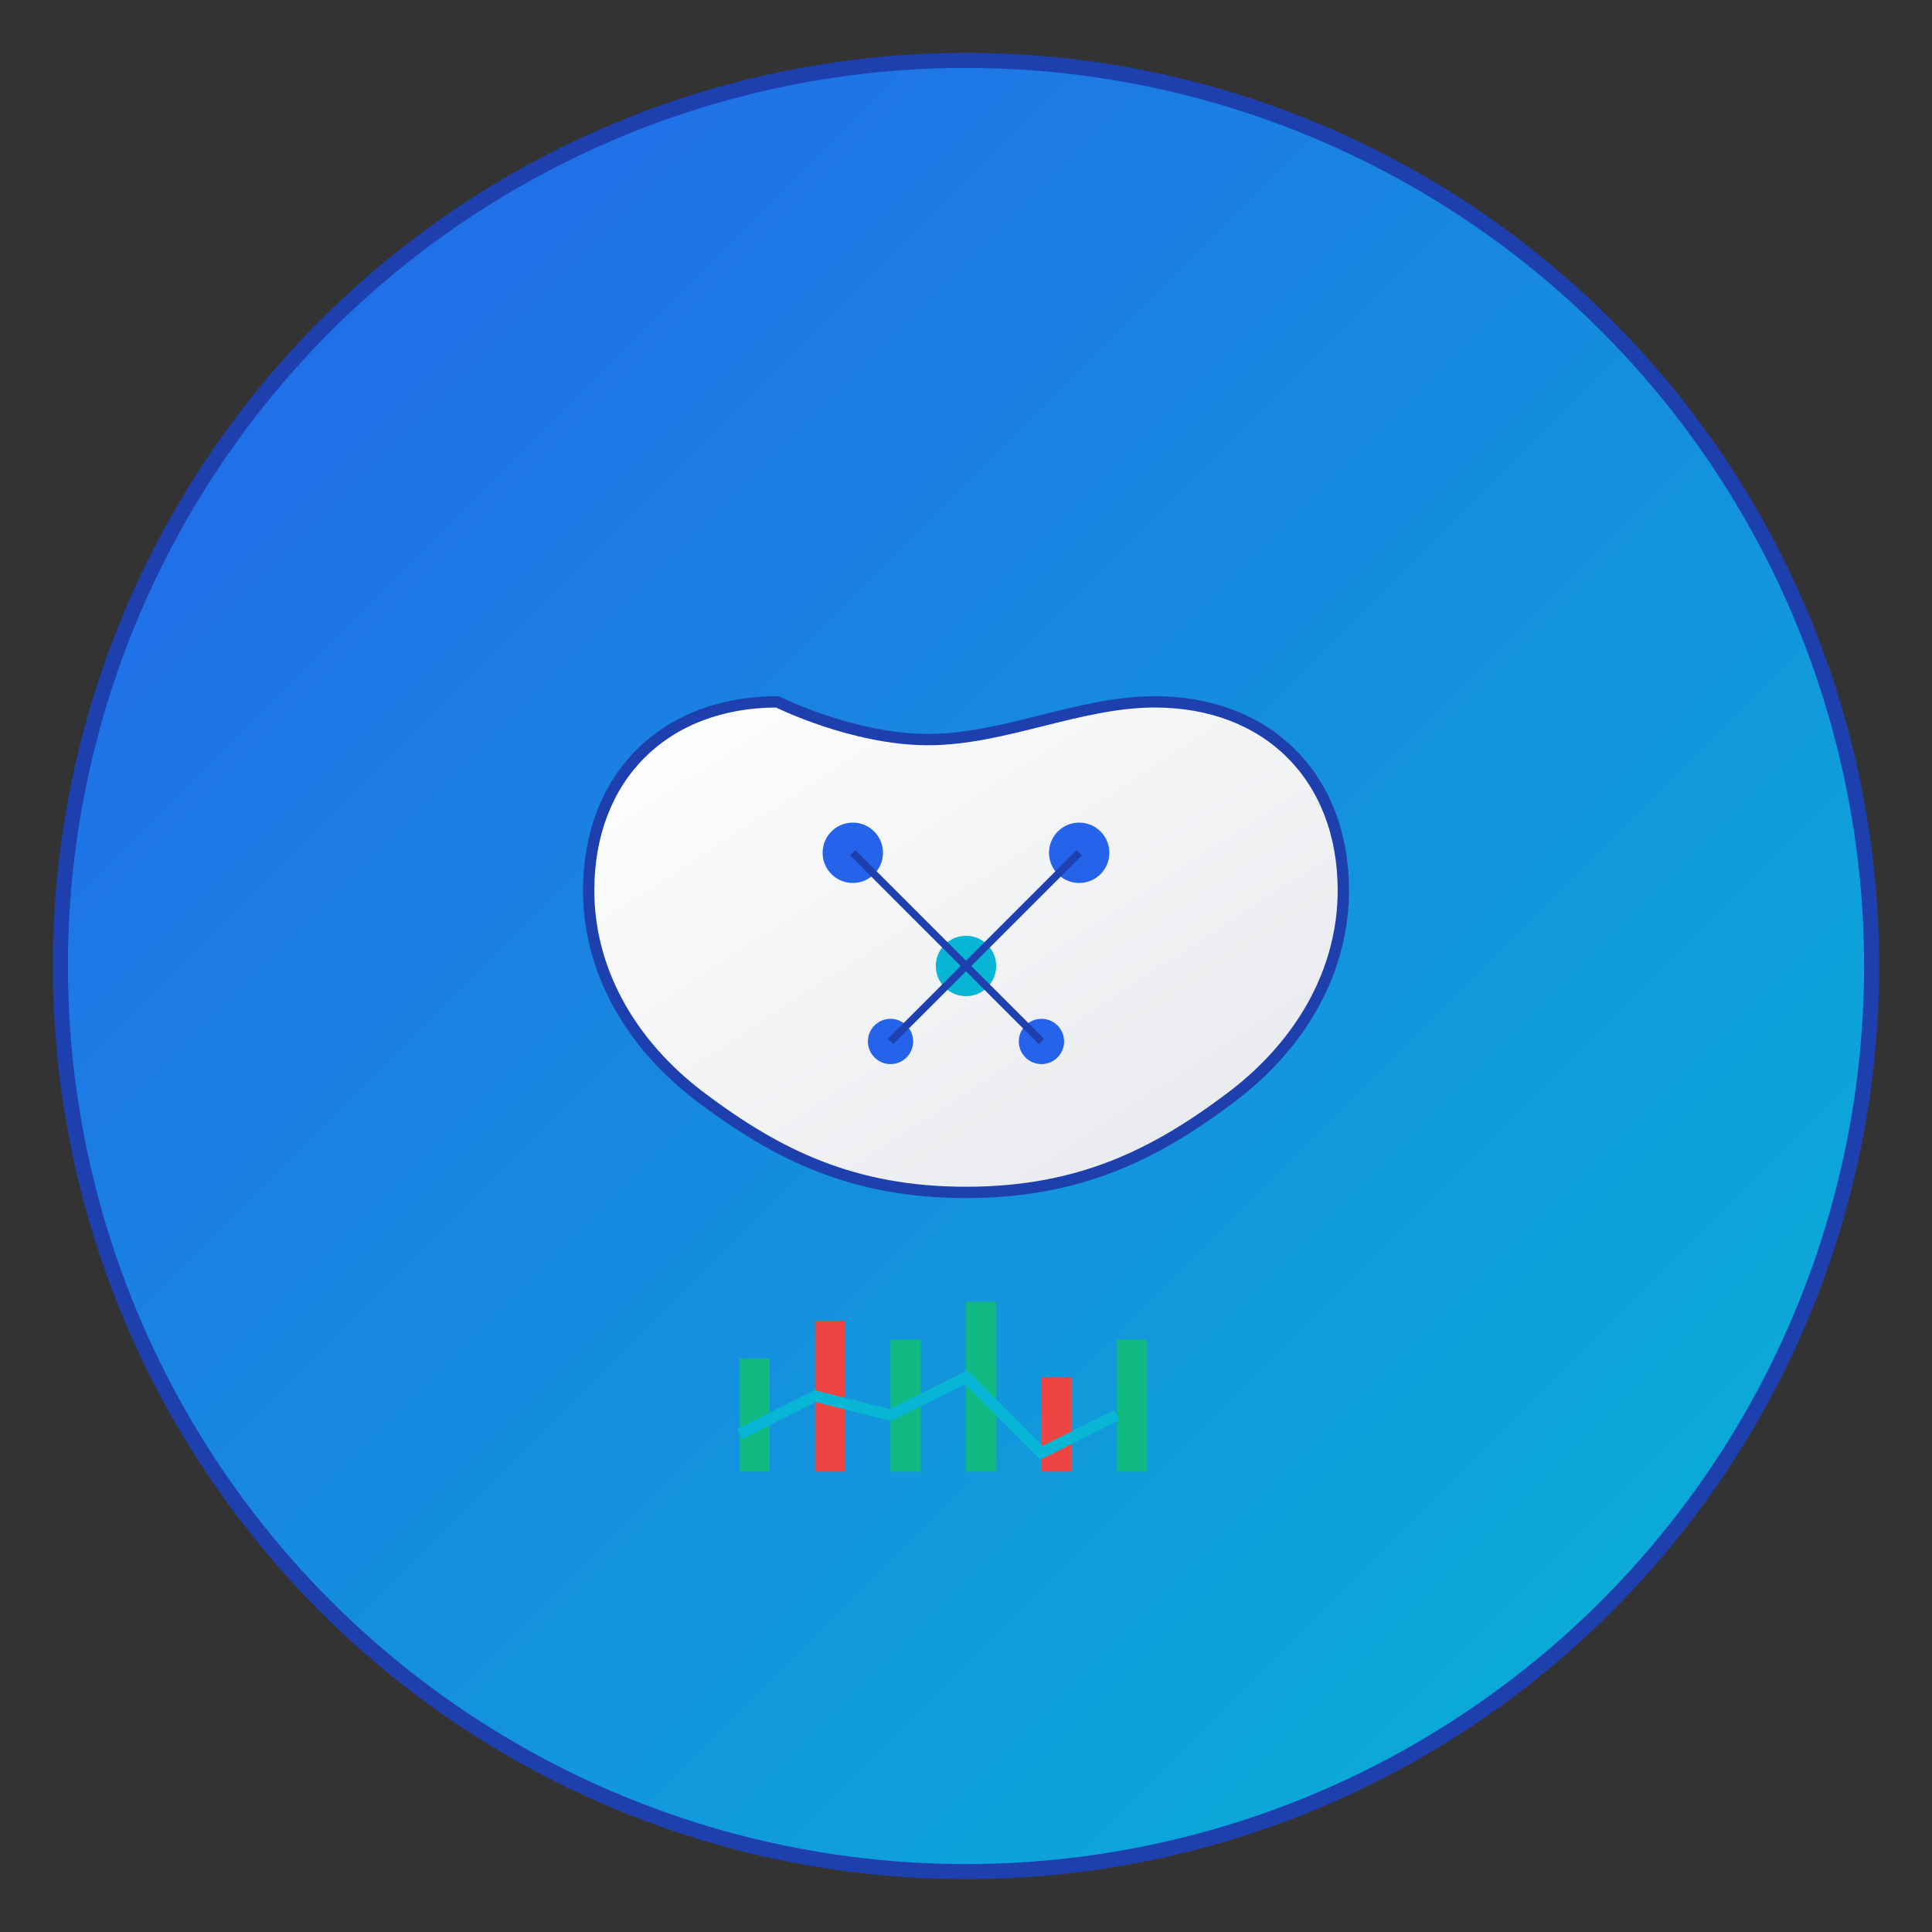 <?xml version="1.0" encoding="UTF-8"?>
<svg width="512" height="512" viewBox="0 0 512 512" xmlns="http://www.w3.org/2000/svg">
  <rect x="0" y="0" width="512" height="512" fill="#333333" stroke="none"/>
  <defs>
    <linearGradient id="bgGradient" x1="0%" y1="0%" x2="100%" y2="100%">
      <stop offset="0%" style="stop-color:#2563eb;stop-opacity:1" />
      <stop offset="100%" style="stop-color:#06b6d4;stop-opacity:1" />
    </linearGradient>
    <linearGradient id="iconGradient" x1="0%" y1="0%" x2="100%" y2="100%">
      <stop offset="0%" style="stop-color:#ffffff;stop-opacity:1" />
      <stop offset="100%" style="stop-color:#e5e7eb;stop-opacity:1" />
    </linearGradient>
  </defs>
  
  <!-- Background circle -->
  <circle cx="256" cy="256" r="240" fill="url(#bgGradient)" stroke="#1e40af" stroke-width="4"/>
  
  <!-- AI Brain icon -->
  <g transform="translate(256,256)">
    <!-- Brain outline -->
    <path d="M-50,-70 C-80,-70 -100,-50 -100,-20 C-100,0 -90,20 -70,35 C-50,50 -30,60 0,60 C30,60 50,50 70,35 C90,20 100,0 100,-20 C100,-50 80,-70 50,-70 C30,-70 10,-60 -10,-60 C-30,-60 -50,-70 -50,-70 Z" 
          fill="url(#iconGradient)" stroke="#1e40af" stroke-width="3"/>
    
    <!-- Brain circuits -->
    <circle cx="-30" cy="-30" r="8" fill="#2563eb"/>
    <circle cx="30" cy="-30" r="8" fill="#2563eb"/>
    <circle cx="0" cy="0" r="8" fill="#06b6d4"/>
    <circle cx="-20" cy="20" r="6" fill="#2563eb"/>
    <circle cx="20" cy="20" r="6" fill="#2563eb"/>
    
    <!-- Connecting lines -->
    <line x1="-30" y1="-30" x2="0" y2="0" stroke="#1e40af" stroke-width="2"/>
    <line x1="30" y1="-30" x2="0" y2="0" stroke="#1e40af" stroke-width="2"/>
    <line x1="0" y1="0" x2="-20" y2="20" stroke="#1e40af" stroke-width="2"/>
    <line x1="0" y1="0" x2="20" y2="20" stroke="#1e40af" stroke-width="2"/>
  </g>
  
  <!-- Trading chart elements -->
  <g transform="translate(256,380)">
    <!-- Chart bars -->
    <rect x="-60" y="-20" width="8" height="30" fill="#10b981"/>
    <rect x="-40" y="-30" width="8" height="40" fill="#ef4444"/>
    <rect x="-20" y="-25" width="8" height="35" fill="#10b981"/>
    <rect x="0" y="-35" width="8" height="45" fill="#10b981"/>
    <rect x="20" y="-15" width="8" height="25" fill="#ef4444"/>
    <rect x="40" y="-25" width="8" height="35" fill="#10b981"/>
    
    <!-- Trend line -->
    <path d="M-60,0 L-40,-10 L-20,-5 L0,-15 L20,5 L40,-5" 
          stroke="#06b6d4" stroke-width="3" fill="none"/>
  </g>
</svg> 